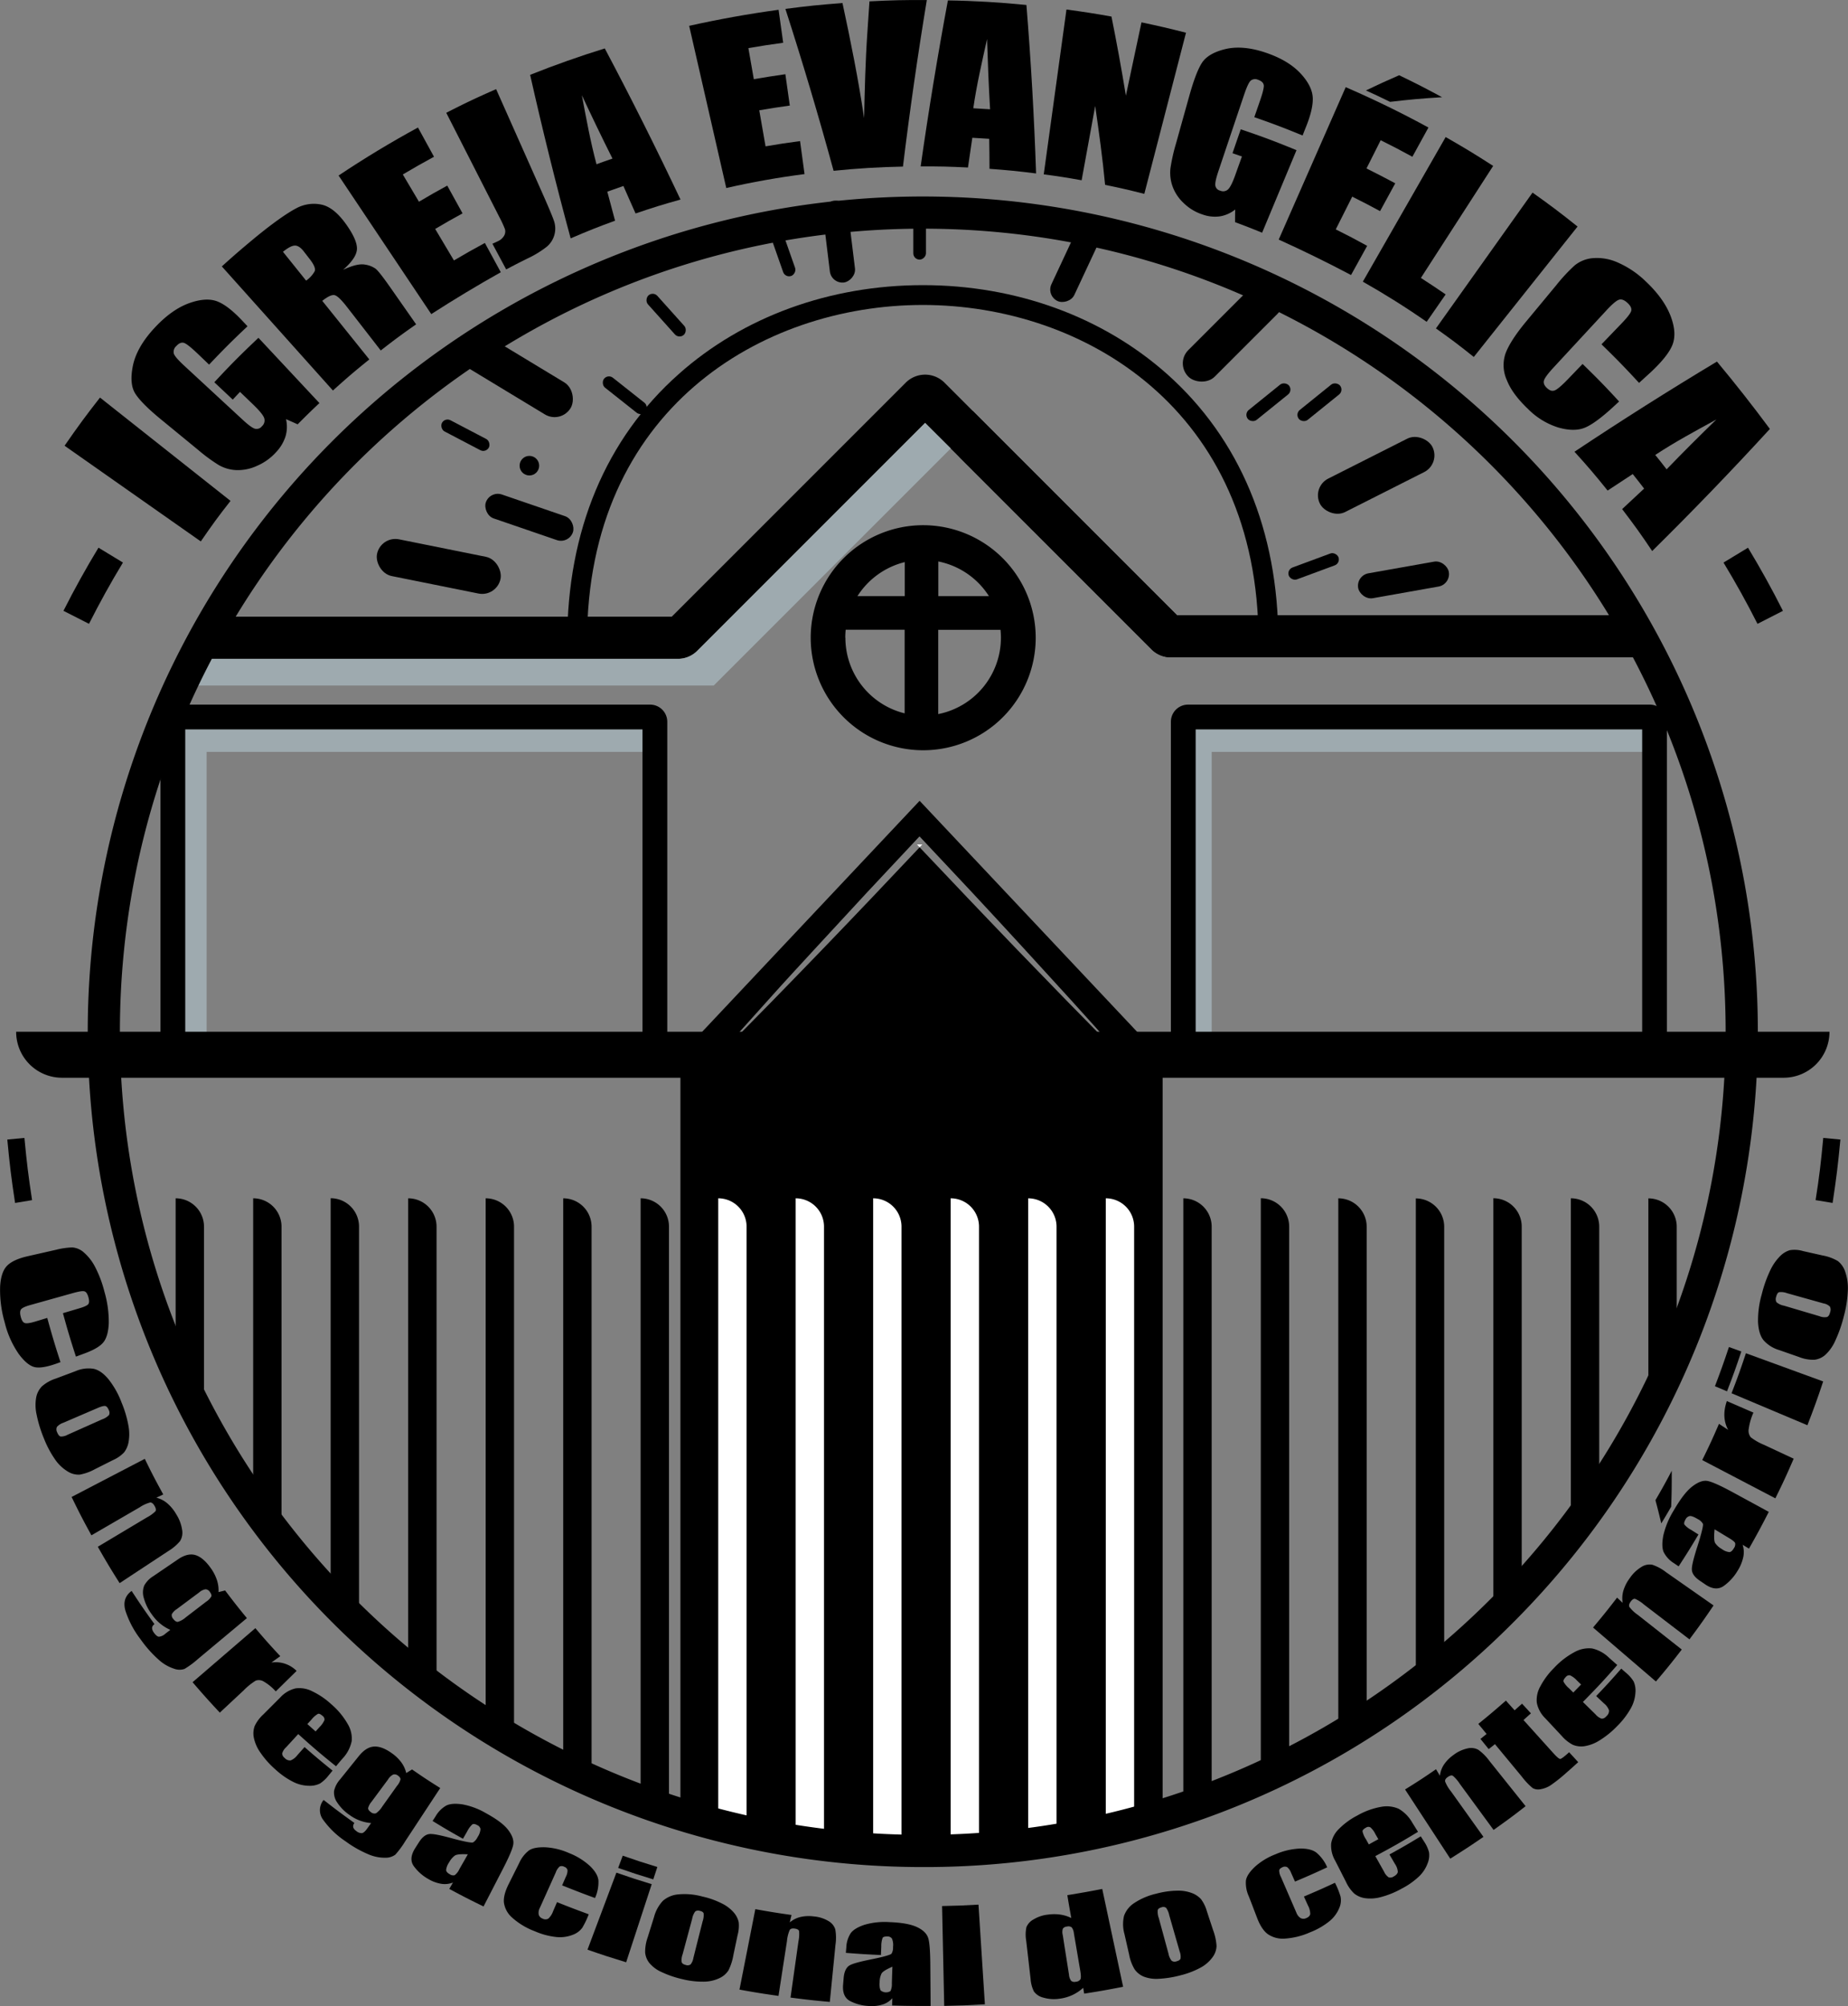 <svg xmlns="http://www.w3.org/2000/svg" viewBox="0 0 746.1 809.75"><rect x="0" y="0" width="746.1" height="809.75" fill="#808080" stroke="none"/><defs><style>.cls-1{fill:#9eaaaf;}.cls-2{fill:#041a28;}.cls-3{fill:#fff;}</style></defs><g id="Layer_3" data-name="Layer 3"><path class="cls-1" d="M401.92,395.71H211.15a1.91,1.91,0,0,0-1.92,1.91V528.37h13.63V409.78h181V397.62A1.91,1.91,0,0,0,401.92,395.71Z" transform="translate(-139.44 -106.31)"/><path class="cls-1" d="M807.7,395.71H616.92a1.9,1.9,0,0,0-1.91,1.91V528.37h13.63V409.78h181V397.62A1.91,1.91,0,0,0,807.7,395.71Z" transform="translate(-139.44 -106.31)"/><path d="M413.12,372.21H222.05v-17H410.66l94.46-94.45a11.07,11.07,0,0,1,15.64,0l93.86,93.86H800.93v17H612.16a11,11,0,0,1-7.81-3.23L512.94,277l-92,92A11,11,0,0,1,413.12,372.21Z" transform="translate(-139.44 -106.31)"/><path d="M805.53,537.77H619.08a6.93,6.93,0,0,1-6.91-6.92V397.62a6.92,6.92,0,0,1,6.91-6.91H805.53a6.92,6.92,0,0,1,6.91,6.91V530.85A6.93,6.93,0,0,1,805.53,537.77Zm-183.36-10H802.44V400.71H622.17Z" transform="translate(-139.44 -106.31)"/><path d="M401.92,537.77H211.15a6.93,6.93,0,0,1-6.92-6.92V397.62a6.92,6.92,0,0,1,6.92-6.91H401.92a6.93,6.93,0,0,1,6.92,6.91V530.85A6.94,6.94,0,0,1,401.92,537.77Zm-187.69-10H398.84V400.71H214.23Z" transform="translate(-139.44 -106.31)"/><path d="M6.52,416.44h732.1a0,0,0,0,1,0,0v0A18.51,18.51,0,0,1,720.1,435H25A18.51,18.51,0,0,1,6.52,416.44v0a0,0,0,0,1,0,0Z"/><path class="cls-1" d="M420.94,369a11,11,0,0,1-7.82,3.24H222.05V355.52L209.11,383H427.6l95.7-95.7L512.94,277Z" transform="translate(-139.44 -106.31)"/><polygon class="cls-2" points="82.61 248.9 82.61 249.21 83.43 248.9 82.61 248.9"/><path d="M614.62,354.62l-82.46-82.46,1.33,11.89-6.74,6.74,77.6,77.6a11,11,0,0,0,7.81,3.23H800.93v-17Z" transform="translate(-139.44 -106.31)"/><rect x="611.74" y="232.77" width="50.87" height="15.12" rx="7.56" transform="translate(1118.23 -146.59) rotate(135)"/><rect x="669.63" y="290.66" width="50.87" height="15.12" rx="7.56" transform="translate(1310.48 144.66) rotate(153.2)"/><rect x="322.63" y="250.29" width="50.87" height="15.12" rx="7.56" transform="translate(44.32 -249.26) rotate(31.18)"/><rect x="291.16" y="327.36" width="50.87" height="15.12" rx="7.56" transform="translate(-67.14 -162.18) rotate(11.38)"/><rect x="334.59" y="310" width="37.16" height="10.21" rx="5.11" transform="translate(-18.12 -203.84) rotate(18.93)"/><rect x="461.53" y="198.72" width="33.25" height="10.21" rx="5.11" transform="translate(483.01 -401.84) rotate(83.03)"/><rect x="555.73" y="205.91" width="37.16" height="10.21" rx="5.11" transform="translate(869.24 -326.2) rotate(115.06)"/><rect x="687.48" y="335.29" width="37.16" height="10.21" rx="5.11" transform="translate(1321.3 445.9) rotate(169.94)"/><rect x="397.68" y="230.95" width="21.38" height="5.11" rx="2.55" transform="translate(367.78 587.11) rotate(-131.89)"/><rect x="444.64" y="205.05" width="21.38" height="5.11" rx="2.55" transform="translate(270.89 599.69) rotate(-109.35)"/><rect x="381.01" y="263.28" width="21.38" height="5.11" rx="2.55" transform="translate(394.33 611.09) rotate(-141.63)"/><rect x="316.63" y="279.42" width="21.38" height="5.11" rx="2.55" transform="translate(347.05 577.31) rotate(-152.36)"/><rect x="640.85" y="266.12" width="21.38" height="5.11" rx="2.55" transform="translate(1187.84 -37.82) rotate(141.09)"/><rect x="661.46" y="266.12" width="21.38" height="5.11" rx="2.55" transform="translate(1224.48 -50.76) rotate(141.09)"/><rect x="659.11" y="332.37" width="21.38" height="5.11" rx="2.55" transform="translate(1274.78 310.11) rotate(159.68)"/><rect x="500.03" y="197.86" width="21.38" height="5.11" rx="2.55" transform="translate(571.7 -416.62) rotate(90)"/><circle cx="213.73" cy="187.96" r="3.95"/><path d="M655.54,364.94h-8c0-93.12-70.26-135.54-135.54-135.54S376.46,271.82,376.46,364.94h-8c0-44.28,15.54-81.5,45-107.64,26-23.15,61-35.9,98.59-35.9s72.55,12.75,98.59,35.9C640,283.44,655.54,320.66,655.54,364.94Z" transform="translate(-139.44 -106.31)"/><path d="M510.72,429.53,414.15,532.08V835.4l97.82,18,96.86-16.32V533.71ZM570.85,511q-10.3-10.56-20.54-21.17c-6.84-7.07-13.6-14.2-20.4-21.31L510.72,448.3l-19.19,20.26c-6.79,7.1-13.56,14.24-20.4,21.3S457.46,504,450.6,511s-13.77,14-20.76,21c6.5-7.39,13.13-14.65,19.69-22s13.24-14.55,19.9-21.78,13.36-14.43,20-21.64l20.16-21.53,1.09-1.16,1.09,1.16L532,466.62c6.68,7.21,13.4,14.39,20,21.64s13.29,14.49,19.9,21.77,13.19,14.59,19.68,22C584.61,525.08,577.77,518,570.85,511Z" transform="translate(-139.44 -106.31)"/><polygon class="cls-3" points="370.2 340.83 371.29 341.99 372.38 340.83 370.2 340.83"/><path d="M512.17,318.29a45.42,45.42,0,1,0,45.42,45.42A45.47,45.47,0,0,0,512.17,318.29Zm26.54,28.64H518.27v-14A31.51,31.51,0,0,1,538.71,346.93Zm-34-13.74v13.74H485.62A31.61,31.61,0,0,1,504.71,333.19Zm-24,30.52a31.13,31.13,0,0,1,.16-3.22h23.8v33.74A31.46,31.46,0,0,1,480.75,363.71Zm37.52,30.82v-34h25.15a31.12,31.12,0,0,1,.17,3.22A31.47,31.47,0,0,1,518.27,394.53Z" transform="translate(-139.44 -106.31)"/></g><g id="Layer_2" data-name="Layer 2"><path d="M784,622.4h64.84a0,0,0,0,1,0,0v11.45a0,0,0,0,1,0,0h-76.3a0,0,0,0,1,0,0v0A11.45,11.45,0,0,1,784,622.4Z" transform="translate(1299.35 -288.85) rotate(90)"/><path d="M727.13,647.94H843.06a0,0,0,0,1,0,0V659.4a0,0,0,0,1,0,0H715.67a0,0,0,0,1,0,0v0A11.45,11.45,0,0,1,727.13,647.94Z" transform="translate(1293.6 -232.01) rotate(90)"/><path d="M676.47,667.3H831.13a0,0,0,0,1,0,0v11.45a0,0,0,0,1,0,0H665a0,0,0,0,1,0,0v0A11.45,11.45,0,0,1,676.47,667.3Z" transform="translate(1281.67 -181.36) rotate(90)"/><path d="M631.41,681.07H813.6a0,0,0,0,1,0,0v11.45a0,0,0,0,1,0,0H620a0,0,0,0,1,0,0v0A11.45,11.45,0,0,1,631.41,681.07Z" transform="translate(1264.14 -136.29) rotate(90)"/><path d="M590.06,691.13h202.3a0,0,0,0,1,0,0v11.45a0,0,0,0,1,0,0H578.61a0,0,0,0,1,0,0v0A11.45,11.45,0,0,1,590.06,691.13Z" transform="translate(1242.9 -94.94) rotate(90)"/><path d="M549.66,700.24H770.18a0,0,0,0,1,0,0v11.45a0,0,0,0,1,0,0h-232a0,0,0,0,1,0,0v0A11.45,11.45,0,0,1,549.66,700.24Z" transform="translate(1220.72 -54.54) rotate(90)"/><path d="M512.16,706.44H745.09a0,0,0,0,1,0,0v11.45a0,0,0,0,1,0,0H500.71a0,0,0,0,1,0,0v0A11.45,11.45,0,0,1,512.16,706.44Z" transform="translate(1195.63 -17.04) rotate(90)"/><path class="cls-3" d="M475.67,711.64H719a0,0,0,0,1,0,0v11.45a0,0,0,0,1,0,0H464.21a0,0,0,0,1,0,0v0A11.45,11.45,0,0,1,475.67,711.64Z" transform="translate(1169.53 19.45) rotate(90)"/><path class="cls-3" d="M440.05,716H692a0,0,0,0,1,0,0v11.45a0,0,0,0,1,0,0H428.6a0,0,0,0,1,0,0v0A11.45,11.45,0,0,1,440.05,716Z" transform="translate(1142.56 55.07) rotate(90)"/><path class="cls-3" d="M408.76,716h252a0,0,0,0,1,0,0v11.45a0,0,0,0,1,0,0H397.3a0,0,0,0,1,0,0v0A11.45,11.45,0,0,1,408.76,716Z" transform="translate(1111.26 86.36) rotate(90)"/><path class="cls-3" d="M377.46,716h252a0,0,0,0,1,0,0v11.45a0,0,0,0,1,0,0H366a0,0,0,0,1,0,0v0A11.45,11.45,0,0,1,377.46,716Z" transform="translate(1079.97 117.66) rotate(90)"/><path class="cls-3" d="M346.17,716h252a0,0,0,0,1,0,0v11.45a0,0,0,0,1,0,0H334.71a0,0,0,0,1,0,0v0A11.45,11.45,0,0,1,346.17,716Z" transform="translate(1048.68 148.95) rotate(90)"/><path class="cls-3" d="M319.2,711.64H562.52a0,0,0,0,1,0,0v11.45a0,0,0,0,1,0,0H307.74a0,0,0,0,1,0,0v0A11.45,11.45,0,0,1,319.2,711.64Z" transform="translate(1013.06 175.92) rotate(90)"/><path d="M292.58,707h234a0,0,0,0,1,0,0v11.45a0,0,0,0,1,0,0H281.12a0,0,0,0,1,0,0v0A11.45,11.45,0,0,1,292.58,707Z" transform="translate(977.09 202.54) rotate(90)"/><path d="M267.63,700.61H488.91a0,0,0,0,1,0,0v11.45a0,0,0,0,1,0,0H256.18a0,0,0,0,1,0,0v0A11.45,11.45,0,0,1,267.63,700.61Z" transform="translate(939.45 227.49) rotate(90)"/><path d="M245.82,691.13h202.3a0,0,0,0,1,0,0v11.45a0,0,0,0,1,0,0H234.37a0,0,0,0,1,0,0v0A11.45,11.45,0,0,1,245.82,691.13Z" transform="translate(898.66 249.29) rotate(90)"/><path d="M223.58,682.07h184.2a0,0,0,0,1,0,0v11.45a0,0,0,0,1,0,0H212.13a0,0,0,0,1,0,0v0A11.45,11.45,0,0,1,223.58,682.07Z" transform="translate(858.32 271.54) rotate(90)"/><path d="M206.49,667.88h155.8a0,0,0,0,1,0,0v11.45a0,0,0,0,1,0,0H195a0,0,0,0,1,0,0v0A11.45,11.45,0,0,1,206.49,667.88Z" transform="translate(812.83 288.63) rotate(90)"/><path d="M193,650.1H313.22a0,0,0,0,1,0,0v11.45a0,0,0,0,1,0,0H181.51a0,0,0,0,1,0,0v0A11.45,11.45,0,0,1,193,650.1Z" transform="translate(763.76 302.15) rotate(90)"/><path d="M186.65,625.12h70.29a0,0,0,0,1,0,0v11.45a0,0,0,0,1,0,0H175.2a0,0,0,0,1,0,0v0A11.45,11.45,0,0,1,186.65,625.12Z" transform="translate(707.48 308.46) rotate(90)"/><path d="M179.2,327.37l9.88,6c-4.87,8-9.47,16.34-13.71,24.73l-10.31-5.25C169.43,344.21,174.17,335.65,179.2,327.37Z" transform="translate(-139.44 -106.31)"/><path d="M179.81,266.78l52.7,41.7c-5,6.35-7.37,9.63-12,16.36l-55-38.62C171.05,278.23,173.91,274.34,179.81,266.78Z" transform="translate(-139.44 -106.31)"/><path d="M239.37,238c-6.34,6-9.45,9.08-15.51,15.48l-4.41-4.22q-4.17-4-5.67-4.53c-1-.35-2.06.06-3.17,1.26a3.1,3.1,0,0,0-1,3c.26.93,1.66,2.57,4.18,4.9l23.69,21.9q3.33,3.08,4.84,3.55a2.71,2.71,0,0,0,2.88-1,3.08,3.08,0,0,0,.89-3.32c-.41-1.13-1.75-2.78-4-5l-5.75-5.53c-1.18,1.24-1.76,1.86-2.93,3.11l-7.44-7c6.93-7.46,10.5-11,17.81-17.94L268.4,269c-3.56,3.36-5.32,5.08-8.79,8.58-1.87-.84-2.81-1.26-4.7-2.09a13.65,13.65,0,0,1-.19,6.94,16.68,16.68,0,0,1-3.8,6.37,22.23,22.23,0,0,1-7.8,5.57,18.35,18.35,0,0,1-8.36,1.68,15.64,15.64,0,0,1-6.95-2,67.51,67.51,0,0,1-8.39-6.16L204,275.23q-7.43-6.14-9.91-10c-1.65-2.56-2-6.33-1-11.28s3.93-10.11,8.7-15.25,9.44-8.39,14.09-10.05,8.46-1.82,11.41-.64,6.29,3.82,10.06,7.84Z" transform="translate(-139.44 -106.31)"/><path d="M229,213.84c4.85-4.37,7.31-6.51,12.29-10.66,8.3-6.92,14.32-11,17.74-12.79a14.91,14.91,0,0,1,10.3-1.47c3.44.76,6.78,3.53,10.07,8.23q4.5,6.43,4.13,10c-.25,2.38-2.12,5-5.58,8.07,3.84-1.8,6.77-2.48,8.76-2.12a9.66,9.66,0,0,1,4.43,1.72q1.47,1.19,6.13,7.86l10.17,14.54c-5.8,4.06-8.65,6.17-14.28,10.55-5.48-7.07-8.22-10.6-13.71-17.66q-3.32-4.28-4.9-4.66c-1.06-.26-2.72.49-5,2.29q9.5,11.83,19,23.65c-6,4.83-8.93,7.34-14.7,12.54Zm24.67-5.92c3.74,4.66,5.62,7,9.36,11.66a11.43,11.43,0,0,0,3.46-3.79q.64-1.53-2.08-5l-2.27-2.93q-1.95-2.52-3.71-2.42C257.3,205.47,255.71,206.3,253.71,207.92Z" transform="translate(-139.44 -106.31)"/><path d="M276.14,177.16q15.57-10.41,32.05-19.38l6.47,11.8c-5.08,2.77-7.6,4.2-12.59,7.15l6.52,11c4.53-2.68,6.82-4,11.42-6.5,2.47,4.48,3.7,6.72,6.18,11.2-4.46,2.44-6.67,3.7-11.05,6.29l7.57,12.71c5-2.93,7.45-4.34,12.49-7.06l6.43,11.82c-9.59,5.39-18.82,10.94-28.07,16.9Z" transform="translate(-139.44 -106.31)"/><path d="M339.74,142.29,358,183.35q4.1,9.22,5.06,12a9.57,9.57,0,0,1-2.89,10.56,40.29,40.29,0,0,1-8,4.85c-3.37,1.67-5,2.53-8.37,4.29l-5.55-10.36c1.08-.48,1.84-.83,2.31-1.07a5.39,5.39,0,0,0,2.49-2.32,3.36,3.36,0,0,0,.21-2.62,43.58,43.58,0,0,0-2.17-4.68l-21.48-42.16C327.57,147.77,331.6,145.87,339.74,142.29Z" transform="translate(-139.44 -106.31)"/><path d="M383.61,125.86q16,30.17,30.57,61c-7.31,2.05-10.94,3.17-18.14,5.61-2-4.44-2.94-6.65-4.91-11.09-2.61.89-3.91,1.35-6.5,2.29,1.24,4.69,1.86,7,3.13,11.72-7.24,2.65-10.82,4.08-17.93,7.13q-8.9-32.85-16.36-66C363.33,132.58,373.46,129,383.61,125.86Zm3.11,44.46c-4.26-8.46-8.35-17-12.37-25.59,1.76,9.32,3.45,18.69,5.92,27.87C382.84,171.66,384.13,171.21,386.72,170.32Z" transform="translate(-139.44 -106.31)"/><path d="M417.68,116.74q17.9-4,36.1-6.48c.74,5.33,1.12,8,1.86,13.31-5.64.77-8.45,1.2-14.05,2.16.87,5,1.31,7.52,2.19,12.54,5.08-.87,7.63-1.26,12.74-2,.71,5.06,1.07,7.59,1.79,12.65-4.95.69-7.41,1.07-12.33,1.91,1,5.82,1.52,8.73,2.54,14.55,5.56-.95,8.35-1.38,13.93-2.12.73,5.33,1.09,8,1.81,13.32-10.56,1.35-21.22,3.24-31.6,5.62Q425.18,149.49,417.68,116.74Z" transform="translate(-139.44 -106.31)"/><path d="M513.63,106.32q-5.53,33.52-9.64,67.23c-9.32.17-18.75.74-28,1.7Q467,142.31,456.53,109.9c9.2-1.19,13.81-1.66,23.05-2.36C482.91,123,486,138.38,488.31,154c.25-11.54.52-23.08,1.32-34.6.32-5,.49-7.52.84-12.54C499.73,106.39,504.36,106.29,513.63,106.32Z" transform="translate(-139.44 -106.31)"/><path d="M553.84,108.32q2.76,34,3.9,68c-7.5-.94-11.26-1.32-18.8-1.87,0-4.85-.06-7.27-.12-12.11-2.73-.19-4.09-.28-6.82-.42-.72,4.79-1.07,7.19-1.76,12-7.64-.38-11.46-.47-19.1-.44q4.79-33.66,11-67C532.69,106.63,543.34,107.27,553.84,108.32Zm-14.67,42.1c-.56-9.43-.93-18.89-1.22-28.34-2.06,9.26-4.21,18.53-5.56,27.93C535.1,150.15,536.46,150.23,539.17,150.42Z" transform="translate(-139.44 -106.31)"/><path d="M618.27,119.51l-16.83,65.05c-6.3-1.6-9.47-2.32-15.83-3.63-1-10.67-2.48-21.26-4-31.86q-2.75,15-5.48,30c-6.1-1.09-9.16-1.57-15.29-2.39q4.59-33.27,9.17-66.53c7.29,1,10.93,1.55,18.17,2.84,2.14,10.64,4.07,21.23,5.82,31.93l6.3-29.59C607.53,116.87,611.12,117.7,618.27,119.51Z" transform="translate(-139.44 -106.31)"/><path d="M665.34,161c-7.73-3.17-11.64-4.65-19.5-7.4.81-2.3,1.22-3.45,2-5.75q1.93-5.43,1.84-7c-.06-1-.82-1.82-2.28-2.32a2.85,2.85,0,0,0-3,.32c-.72.63-1.62,2.58-2.72,5.83q-5.15,15.28-10.28,30.57-1.46,4.29-1.3,5.85a2.51,2.51,0,0,0,2,2.17,2.88,2.88,0,0,0,3.23-.6c.84-.86,1.78-2.75,2.83-5.7s1.61-4.5,2.69-7.5l-3.81-1.32,3.33-9.65c9.09,3.08,13.59,4.77,22.51,8.42L649,200.24c-4.34-1.77-6.53-2.63-10.92-4.26,0-2,0-3.06.06-5.11a13.26,13.26,0,0,1-6.15,2.76,14.74,14.74,0,0,1-7-.73,19.57,19.57,0,0,1-7.71-4.67,17.17,17.17,0,0,1-4.49-6.83,16.37,16.37,0,0,1-.81-7.1,73.33,73.33,0,0,1,2.28-10.16c2.14-7.69,3.22-11.53,5.37-19.23,1.73-6.18,3.38-10.56,5-13.13s4.72-4.47,9.37-5.62,10.18-.72,16.44,1.4,10.87,4.94,14.1,8.42,4.83,6.83,4.91,10-.95,7.27-3.07,12.36Z" transform="translate(-139.44 -106.31)"/><path d="M682.75,141.49q17.06,7.39,33.4,16.29l-6.48,11.8c-5.08-2.76-7.64-4.1-12.8-6.67l-5.73,11.39c4.68,2.34,7,3.54,11.61,6l-6.13,11.23c-4.46-2.41-6.71-3.58-11.24-5.84l-6.65,13.21c5.12,2.55,7.66,3.88,12.68,6.64-2.6,4.71-3.9,7.07-6.51,11.78-9.65-5.1-19.25-9.8-29.2-14.31Q669.23,172.27,682.75,141.49Zm38.91,4.06c-8.49.52-12.69.9-21,1.87-3.88-1.9-5.83-2.82-9.75-4.61,5.29-2.53,8-3.76,13.41-6.13C711.33,140.06,714.8,141.84,721.66,145.55Z" transform="translate(-139.44 -106.31)"/><path d="M742.28,173.28q-14.58,22.6-29.18,45.21c4,2.59,6,3.92,10,6.65-3.07,4.43-4.6,6.65-7.67,11.07-8.28-5.78-17-11.25-25.77-16.21l33.44-58.37C730.86,166.07,734.71,168.4,742.28,173.28Z" transform="translate(-139.44 -106.31)"/><path d="M776.35,197.75q-20.94,26.33-41.89,52.64c-6-4.8-9.06-7.1-15.28-11.52l39-54.82C765.58,189.31,769.22,192.05,776.35,197.75Z" transform="translate(-139.44 -106.31)"/><path d="M801.18,260.86c-5.93-6.44-9-9.56-15.16-15.58l8.1-8.42q3.54-3.68,3.9-5.09c.23-1-.24-2-1.44-3.13-1.35-1.29-2.56-1.72-3.62-1.31s-2.75,1.86-5.06,4.37q-10.6,11.46-21.22,22.93-3.33,3.6-3.85,5.15c-.36,1,0,2.08,1.16,3.15s2.12,1.35,3.15.95,2.82-1.92,5.38-4.58l5.86-6.09c6,5.86,9,8.89,14.74,15.15l-1.92,1.78c-5.1,4.74-9.1,7.67-12,8.83s-6.45,1.08-10.66-.12a29.63,29.63,0,0,1-12.2-7.48c-4.12-3.93-7-7.73-8.51-11.56a14.66,14.66,0,0,1-.61-10.69c1.18-3.3,3.85-7.51,8-12.58l12.55-15.13a67.5,67.5,0,0,1,7.45-8,13.36,13.36,0,0,1,7.41-2.91,20.5,20.5,0,0,1,10.21,1.88A38.09,38.09,0,0,1,804,220c5,4.72,8.28,9.47,10,14.07s1.87,8.44.64,11.49-4.15,6.7-8.75,11Z" transform="translate(-139.44 -106.31)"/><path d="M854,279.44q-23.16,25.26-47.52,49.28c-4.69-7-7.12-10.35-12.13-16.93,3.56-3.3,5.33-5,8.88-8.27-1.82-2.37-2.74-3.55-4.6-5.87-4.06,2.65-6.09,4-10.14,6.66-5.2-6.47-7.88-9.6-13.38-15.67q28.35-18.88,57.52-36.39C840.06,261.17,847.11,270.14,854,279.44Zm-41.71,16.32c6.58-6.83,13.31-13.52,20.1-20.13-8.33,4.56-16.73,9.07-24.67,14.31C809.6,292.24,810.51,293.41,812.32,295.76Z" transform="translate(-139.44 -106.31)"/><path d="M859.27,352.86,849,358.11c-4.24-8.39-8.84-16.69-13.72-24.73l9.89-6C850.17,335.65,854.91,344.21,859.27,352.86Z" transform="translate(-139.44 -106.31)"/><path d="M152.39,590.71l-6.86,1.14c-1.52-10-2.16-15.15-3.14-25.59l6.91-.66C150.27,575.85,150.89,580.87,152.39,590.71Z" transform="translate(-139.44 -106.31)"/><path d="M170.1,653.87c-2.24-6.89-3.29-10.39-5.25-17.53l6.73-2c2-.59,3.13-1.15,3.51-1.66s.41-1.4.07-2.67c-.38-1.43-.91-2.26-1.6-2.48s-2,0-4,.51L151.5,633.1c-1.89.54-3.07,1.09-3.54,1.67s-.52,1.61-.13,3.07.9,2.22,1.6,2.47,2.1.06,4.22-.58l4.87-1.47c2,7.26,3.06,10.83,5.34,17.84l-1.48.54c-3.95,1.41-6.91,1.91-8.89,1.48s-4.16-2.18-6.49-5.33A38.13,38.13,0,0,1,141.32,640a46.75,46.75,0,0,1-1.83-14.42c.23-4,1.21-6.81,2.88-8.46s4.43-2.9,8.29-3.78l11.5-2.61a30.29,30.29,0,0,1,6.49-.93,7.93,7.93,0,0,1,4.74,2.11A19.67,19.67,0,0,1,178,618a45.53,45.53,0,0,1,3.59,9.63,43.51,43.51,0,0,1,1.76,12.83c-.17,3.58-.91,6.16-2.28,7.76s-3.82,3-7.37,4.32Z" transform="translate(-139.44 -106.31)"/><path d="M185.15,695.59l-7.29,3.66a20,20,0,0,1-6.21,2.25,8.16,8.16,0,0,1-4.9-1.29,16.51,16.51,0,0,1-5.12-4.9,40.54,40.54,0,0,1-4.42-8.33,51.34,51.34,0,0,1-3-9.76,17.55,17.55,0,0,1-.15-6.92,8.84,8.84,0,0,1,2.28-4.4,15.81,15.81,0,0,1,5.61-3.16l8-3a13.05,13.05,0,0,1,7.32-.94c2,.44,4,1.83,5.91,4.13a34.62,34.62,0,0,1,5.37,9.56,43.53,43.53,0,0,1,2.72,9.15,18.4,18.4,0,0,1,.08,6.69,9.72,9.72,0,0,1-1.78,4.16A13.49,13.49,0,0,1,185.15,695.59Zm-4.47-16.4a7,7,0,0,0,2.77-1.73,2.32,2.32,0,0,0-.12-2.07c-.38-.92-.82-1.44-1.35-1.57s-1.58.13-3.14.8l-13.79,5.93a6,6,0,0,0-2.63,1.7,2.49,2.49,0,0,0,.11,2.2c.4,1,.86,1.53,1.38,1.67a5.14,5.14,0,0,0,2.76-.68Z" transform="translate(-139.44 -106.31)"/><path d="M205.35,709.5l-2.79,1.31A10.87,10.87,0,0,1,207,713.1a16.91,16.91,0,0,1,3.63,4.46,16.08,16.08,0,0,1,2.35,6.3,6.42,6.42,0,0,1-.86,4.49,19.18,19.18,0,0,1-4.83,4.07L187.74,745.3c-3.64-5.75-5.4-8.69-8.81-14.68l19.84-11.86a14,14,0,0,0,3.43-2.47c.31-.46.2-1.16-.33-2.11s-1.14-1.47-1.79-1.44a14.09,14.09,0,0,0-4.22,1.94L176.35,726c-3.33-6.07-4.93-9.17-8-15.48l29.55-15.39C200.75,701,202.25,703.86,205.35,709.5Z" transform="translate(-139.44 -106.31)"/><path d="M239.12,759.42l-19.77,16.51a35.3,35.3,0,0,1-5.42,4,6.27,6.27,0,0,1-4.24-.1,16.88,16.88,0,0,1-6.19-3.63,47.18,47.18,0,0,1-7.27-8.18,38.11,38.11,0,0,1-6.17-11.67c-.95-3.36-.08-6,2.52-7.91,3.58,5.48,5.43,8.16,9.22,13.4-1.19.89-1.27,2-.22,3.47q1.13,1.54,2,1.62a4.44,4.44,0,0,0,2.63-1.23l2-1.54a17.4,17.4,0,0,1-4.09-2.52A18.26,18.26,0,0,1,200.8,758a19.89,19.89,0,0,1-3.31-6.74,7.54,7.54,0,0,1,.19-5,10.25,10.25,0,0,1,3.65-3.77l10-6.81c2.62-1.79,5-2.33,7.1-1.67s4.15,2.45,6.18,5.33a17.94,17.94,0,0,1,2.42,4.75,13.52,13.52,0,0,1,.64,4.83l2.66-.66C233.79,752.84,235.54,755.07,239.12,759.42Zm-16.45-6.62a6.48,6.48,0,0,0,2.08-2.1c.17-.47,0-1.07-.56-1.82a2.25,2.25,0,0,0-1.7-1.1,4.83,4.83,0,0,0-2.6,1.24l-9,6.7a6.34,6.34,0,0,0-2.08,2.1,2.14,2.14,0,0,0,.56,1.9q1,1.31,1.89,1.2a8.45,8.45,0,0,0,3.2-1.83Z" transform="translate(-139.44 -106.31)"/><path d="M252.6,774.78,249,777.35a11.9,11.9,0,0,1,10.19,3.38L250.78,789a20.07,20.07,0,0,0-4.88-4,3.8,3.8,0,0,0-3.22-.34,25.21,25.21,0,0,0-4.85,3.91l-9.64,9c-4.48-4.79-6.67-7.25-11-12.28l25.35-21.82C246.5,768.16,248.51,770.4,252.6,774.78Z" transform="translate(-139.44 -106.31)"/><path d="M275.11,819.22c-6.24-5-9.3-7.63-15.26-13l-4.9,5.33a5.36,5.36,0,0,0-1.59,2.5,2.39,2.39,0,0,0,1,1.81,2.85,2.85,0,0,0,2.41,1,6.37,6.37,0,0,0,2.7-2.1l2.93-3.29c4.45,3.9,6.72,5.8,11.31,9.5l-1.57,1.9a14.41,14.41,0,0,1-3.5,3.3,9.1,9.1,0,0,1-4.49.92,14.59,14.59,0,0,1-6.26-1.53,31.49,31.49,0,0,1-7.26-5.06,35.63,35.63,0,0,1-6.07-6.82,15.82,15.82,0,0,1-2.65-6.07,8.71,8.71,0,0,1,.36-4.65,15,15,0,0,1,3.43-4.61l6.89-6.9a12.11,12.11,0,0,1,6.14-3.66,11.36,11.36,0,0,1,6.82,1.19,30.76,30.76,0,0,1,7.57,5.14,30.24,30.24,0,0,1,6.68,8,11.43,11.43,0,0,1,1.63,6.93,14.45,14.45,0,0,1-3.52,6.86C276.8,817.16,276.24,817.85,275.11,819.22Zm-8.25-14.06,1.64-1.82a8.69,8.69,0,0,0,1.93-2.77,1.74,1.74,0,0,0-.75-1.68c-.78-.69-1.4-1-1.88-.82a9.43,9.43,0,0,0-2.62,2.31l-1.65,1.8Z" transform="translate(-139.44 -106.31)"/><path d="M317.18,828l-14.13,21.47a36.44,36.44,0,0,1-4,5.42,6.55,6.55,0,0,1-4.05,1.24,16.56,16.56,0,0,1-6.87-1.4,45,45,0,0,1-9.16-5.21,34.9,34.9,0,0,1-9.07-8.71,6.43,6.43,0,0,1,.2-8c4.9,3.83,7.39,5.69,12.43,9.29-.88,1.19-.63,2.28.75,3.25a3.22,3.22,0,0,0,2.39.84c.59-.14,1.3-.8,2.14-2l1.47-2.05a16.94,16.94,0,0,1-8.77-3.3,18.19,18.19,0,0,1-5-5.1,6.92,6.92,0,0,1-1.19-4.59,10.4,10.4,0,0,1,2.41-4.62l7.61-9.46c2-2.47,4.07-3.73,6.25-3.81s4.6.89,7.31,2.88a16,16,0,0,1,3.62,3.58,12.14,12.14,0,0,1,1.94,4.23l2.34-1.45C310.29,823.61,312.57,825.11,317.18,828Zm-17.43-.91a6.56,6.56,0,0,0,1.39-2.59c0-.48-.31-1-1-1.49a2.18,2.18,0,0,0-1.91-.47,5.12,5.12,0,0,0-2.12,2l-6.67,9a6.44,6.44,0,0,0-1.38,2.58c0,.52.32,1,1.06,1.57a2.19,2.19,0,0,0,2.13.5,9.08,9.08,0,0,0,2.51-2.7Z" transform="translate(-139.44 -106.31)"/><path d="M326.36,848.47c-5-2.77-7.41-4.2-12.27-7.17l1.21-1.88a11.53,11.53,0,0,1,4.33-4.35c1.49-.74,3.63-.88,6.43-.49a29.23,29.23,0,0,1,9.57,3.57c4.33,2.37,7.34,4.59,9,6.8s2.35,4.18,2,6-1.78,5.13-4.31,10c-3.06,5.94-4.59,8.91-7.66,14.85-5.58-2.71-8.35-4.13-13.82-7.08l1.47-2.58a8.93,8.93,0,0,1-4.64.53,14.92,14.92,0,0,1-5.27-1.93,18.3,18.3,0,0,1-5.86-5.16c-1.47-2-1.28-4.49.54-7.33l1.47-2.31q2-3.15,4.28-3.37c1.51-.14,4.6.5,9.27,1.78,5,1.36,7.79,1.83,8.32,1.61a5.08,5.08,0,0,0,1.83-2.15,6.59,6.59,0,0,0,1.18-3.23,2.11,2.11,0,0,0-1.27-1.59c-.88-.49-1.53-.6-2-.33a9.29,9.29,0,0,0-2.07,2.8Zm1.95,6.28c-2.75-.13-4.5,0-5.25.53a8.14,8.14,0,0,0-2.28,2.7,6.72,6.72,0,0,0-1.23,3.14c.06.6.54,1.16,1.45,1.66a2.42,2.42,0,0,0,2,.41,6.52,6.52,0,0,0,1.93-2.49C326.27,858.32,327,857.13,328.31,854.75Z" transform="translate(-139.44 -106.31)"/><path d="M379.67,872.39c-5.35-1.94-8-3-13.28-5.1.61-1.41.91-2.11,1.53-3.52a5.32,5.32,0,0,0,.64-2.67,1.92,1.92,0,0,0-1.34-1.32,2,2,0,0,0-1.85-.09,5.7,5.7,0,0,0-1.55,2.39l-6.43,14.3a4.17,4.17,0,0,0-.45,2.71,2.38,2.38,0,0,0,1.54,1.6,2.35,2.35,0,0,0,2.37,0,7.59,7.59,0,0,0,1.91-3l1.57-3.63c5.09,2.05,7.65,3,12.8,4.9a34.56,34.56,0,0,1-2.58,5.41,8.22,8.22,0,0,1-3.95,2.9,14.08,14.08,0,0,1-6.6.86,29.32,29.32,0,0,1-8.66-2.33,29,29,0,0,1-9.21-5.56,9.92,9.92,0,0,1-3.24-6c-.2-2,.44-4.51,1.89-7.41l4.23-8.46a13.36,13.36,0,0,1,4-5.19c1.39-.94,3.55-1.34,6.48-1.27a27.24,27.24,0,0,1,9.66,2.33,26.89,26.89,0,0,1,8.39,5.16c2.1,2,3.28,3.93,3.5,5.83A15.54,15.54,0,0,1,379.67,872.39Z" transform="translate(-139.44 -106.31)"/><path d="M404.83,859.87c-.65,2-1,3-1.64,5-5.71-1.73-8.55-2.65-14.18-4.62l1.85-4.94C396.41,857.25,399.21,858.16,404.83,859.87Zm-2.27,6.94-10.32,31.52c-6.28-1.91-9.41-2.92-15.61-5.09l11.67-31.08C394,864.13,396.82,865.07,402.56,866.81Z" transform="translate(-139.44 -106.31)"/><path d="M437.23,887.37c-.67,3.17-1,4.76-1.67,7.93a22.71,22.71,0,0,1-2,6.28,8.66,8.66,0,0,1-3.77,3.21,15,15,0,0,1-6.43,1.37,33.73,33.73,0,0,1-8.38-1,41.36,41.36,0,0,1-8.5-2.91,13.55,13.55,0,0,1-4.86-3.62,8,8,0,0,1-1.71-4.22,17.56,17.56,0,0,1,1.07-6.28c1-3.25,1.52-4.87,2.53-8.11a15.14,15.14,0,0,1,3.56-6.49,10.81,10.81,0,0,1,6.25-2.6,27.13,27.13,0,0,1,9.72.87,33.2,33.2,0,0,1,8,2.87,15.09,15.09,0,0,1,4.75,3.69,8.92,8.92,0,0,1,1.89,3.79A14.23,14.23,0,0,1,437.23,887.37Zm-14.11-5.58a7.64,7.64,0,0,0,.4-3.2c-.15-.49-.65-.83-1.51-1a2,2,0,0,0-1.88.23,7,7,0,0,0-1.25,3L415,895.22a6.29,6.29,0,0,0-.34,3.06c.18.54.71.91,1.59,1.12a2.12,2.12,0,0,0,2-.2,5.61,5.61,0,0,0,1.13-2.6C420.86,890.68,421.61,887.72,423.12,881.79Z" transform="translate(-139.44 -106.31)"/><path d="M459,879.24c-.29,1.19-.43,1.78-.71,3a10.4,10.4,0,0,1,4.26-2.17,14.75,14.75,0,0,1,5.37-.25,13.83,13.83,0,0,1,6,1.87,5.9,5.9,0,0,1,2.75,3.36,19.23,19.23,0,0,1,.08,6.22c-.91,9.22-1.37,13.83-2.29,23.06-6.35-.58-9.53-.93-15.86-1.75l3.2-22.68a14.52,14.52,0,0,0,.26-4.16c-.15-.52-.72-.85-1.71-1s-1.74,0-2.09.58a14.7,14.7,0,0,0-1.1,4.49c-1.37,8.83-2.05,13.25-3.41,22.09-6.32-.89-9.48-1.4-15.76-2.54q3.21-16.23,6.4-32.47C450.19,877.94,453.12,878.41,459,879.24Z" transform="translate(-139.44 -106.31)"/><path d="M495.1,895.4c-5.67-.25-8.51-.43-14.16-.87.07-.89.11-1.33.19-2.21a11.25,11.25,0,0,1,1.81-5.79c1-1.32,2.8-2.41,5.45-3.31a28.93,28.93,0,0,1,10.12-1.1c4.93.18,8.62.83,11.13,2s4,2.69,4.55,4.44.81,5.35.85,10.81l.12,16.59c-6.22,0-9.32,0-15.53-.19,0-1.18.05-1.76.09-2.94a8.7,8.7,0,0,1-3.85,2.52,14.77,14.77,0,0,1-5.56.63,18.5,18.5,0,0,1-7.57-1.95c-2.24-1.15-3.2-3.4-2.91-6.72.09-1.09.14-1.63.23-2.71.21-2.46,1-4.09,2.21-4.9s4.29-1.61,9-2.57c5.06-1,7.74-1.83,8.11-2.27a4.82,4.82,0,0,0,.61-2.72,6.53,6.53,0,0,0-.45-3.39,2.19,2.19,0,0,0-1.86-.85c-1,0-1.63.16-1.9.58a9.5,9.5,0,0,0-.53,3.41C495.2,893.32,495.16,894,495.1,895.4Zm4.63,4.71c-2.49,1.1-4,2-4.4,2.8a8,8,0,0,0-.75,3.41,6.63,6.63,0,0,0,.37,3.33,3.36,3.36,0,0,0,4,.31,6.18,6.18,0,0,0,.56-3.06C499.59,904.18,499.64,902.82,499.73,900.11Z" transform="translate(-139.44 -106.31)"/><path d="M534.49,875.06l2.58,40.23c-6.56.39-9.85.52-16.42.65q-.43-20.16-.86-40.31C525.67,875.52,528.62,875.4,534.49,875.06Z" transform="translate(-139.44 -106.31)"/><path d="M584.45,868.73l8.43,39.49c-6.26,1.23-9.41,1.79-15.71,2.77-.17-.94-.25-1.42-.41-2.36a16.88,16.88,0,0,1-4.38,2.93,17.53,17.53,0,0,1-5.14,1.47,15.18,15.18,0,0,1-6.55-.43,6.63,6.63,0,0,1-3.8-2.45,13.34,13.34,0,0,1-1.37-5.17c-.71-6.14-1.06-9.22-1.77-15.36a14.5,14.5,0,0,1,.09-5.45,6.24,6.24,0,0,1,2.89-3.14,14.09,14.09,0,0,1,5.82-1.94,18,18,0,0,1,5,0,14.33,14.33,0,0,1,4.39,1.38c-.63-3.69-1-5.54-1.58-9.24C576,870.32,578.84,869.83,584.45,868.73ZM573,886.59a4.64,4.64,0,0,0-.87-2.34,2.19,2.19,0,0,0-1.89-.34,2.22,2.22,0,0,0-1.67.82,4.35,4.35,0,0,0-.07,2.54c1,6.4,1.51,9.6,2.52,16a5,5,0,0,0,.88,2.56,2.13,2.13,0,0,0,1.87.36,2.32,2.32,0,0,0,1.88-1c.26-.52.23-1.69-.08-3.51Z" transform="translate(-139.44 -106.31)"/><path d="M626.67,877.65c1,3.09,1.53,4.63,2.54,7.71a22.12,22.12,0,0,1,1.39,6.44,8.12,8.12,0,0,1-1.67,4.57,14.35,14.35,0,0,1-4.93,4.2,33.87,33.87,0,0,1-7.86,3,42.52,42.52,0,0,1-8.9,1.43,14.31,14.31,0,0,1-6.08-.9,8.46,8.46,0,0,1-3.62-2.9,17.76,17.76,0,0,1-2.24-6c-.75-3.31-1.13-5-1.88-8.27a14.56,14.56,0,0,1-.17-7.33,10.21,10.21,0,0,1,4.14-5.19,27,27,0,0,1,8.94-3.78,34.25,34.25,0,0,1,8.42-1.2,15.57,15.57,0,0,1,6,1,9.45,9.45,0,0,1,3.57,2.42A14.76,14.76,0,0,1,626.67,877.65Zm-15.16,1.71a7.78,7.78,0,0,0-1.27-3,1.91,1.91,0,0,0-1.85-.21q-1.27.33-1.53,1.08a7.05,7.05,0,0,0,.41,3.2l3.93,14.43a6.46,6.46,0,0,0,1.25,2.84,2.09,2.09,0,0,0,2,.24c.91-.24,1.44-.6,1.61-1.09a5.62,5.62,0,0,0-.33-2.81Z" transform="translate(-139.44 -106.31)"/><path d="M675.28,860c-5.16,2.4-7.76,3.55-13,5.76l-1.57-3.5a5.43,5.43,0,0,0-1.55-2.3,2.05,2.05,0,0,0-1.92,0c-.79.33-1.23.74-1.34,1.23a5.66,5.66,0,0,0,.71,2.74l6.23,14.39a4.36,4.36,0,0,0,1.71,2.18,2.51,2.51,0,0,0,2.27,0c1-.4,1.52-1,1.61-1.67a7.36,7.36,0,0,0-.92-3.42l-1.63-3.61c5-2.13,7.56-3.24,12.53-5.56a32.92,32.92,0,0,1,2.25,5.55,7.73,7.73,0,0,1-.57,4.76,13.34,13.34,0,0,1-3.92,5.21,29,29,0,0,1-7.74,4.45,29.64,29.64,0,0,1-10.51,2.58,10.66,10.66,0,0,1-6.72-1.89q-2.48-1.9-4.21-6.44c-1.36-3.52-2-5.28-3.39-8.8a12.88,12.88,0,0,1-1.13-6.38c.26-1.62,1.45-3.41,3.53-5.41a26.63,26.63,0,0,1,8.4-5.13,27.7,27.7,0,0,1,9.67-2.3c2.94-.08,5.2.43,6.78,1.58A15.93,15.93,0,0,1,675.28,860Z" transform="translate(-139.44 -106.31)"/><path d="M711.94,845.68c-6.79,4.11-10.24,6.07-17.24,9.8l3.53,6.28a5.43,5.43,0,0,0,1.88,2.3,2.39,2.39,0,0,0,2-.35c1.05-.57,1.6-1.21,1.67-1.9a6.38,6.38,0,0,0-1.16-3.19l-2.21-3.8c5.12-2.82,7.65-4.29,12.65-7.32l1.32,2.08a14.5,14.5,0,0,1,2,4.33,8.6,8.6,0,0,1-.55,4.45,13.91,13.91,0,0,1-3.44,5.28,30.66,30.66,0,0,1-7.11,5A35.27,35.27,0,0,1,697,872a15.92,15.92,0,0,1-6.55.44,9.11,9.11,0,0,1-4.29-1.87,15.28,15.28,0,0,1-3.3-4.69c-1.76-3.46-2.64-5.19-4.41-8.65a12,12,0,0,1-1.57-6.89,10.71,10.71,0,0,1,3.22-5.91,29,29,0,0,1,7.23-5.28,29.89,29.89,0,0,1,9.68-3.55,12,12,0,0,1,7.14.79,14.78,14.78,0,0,1,5.43,5.51Zm-16,3-1.22-2.11a8.54,8.54,0,0,0-2-2.7,1.72,1.72,0,0,0-1.82.14c-.91.49-1.36,1-1.37,1.46a9.37,9.37,0,0,0,1.37,3.18c.48.85.72,1.27,1.19,2.12C693.6,849.92,694.37,849.5,695.92,848.66Z" transform="translate(-139.44 -106.31)"/><path d="M719.21,820.41c.64,1.05.95,1.58,1.58,2.64a10.22,10.22,0,0,1,1.6-4.48,15.05,15.05,0,0,1,3.78-3.84,14.2,14.2,0,0,1,5.72-2.71,6.14,6.14,0,0,1,4.39.54,19.78,19.78,0,0,1,4.46,4.46l14.63,18.3c-5.09,4-7.68,5.87-12.92,9.59l-13.68-18.66a14.59,14.59,0,0,0-2.76-3.19q-.72-.42-2,.45c-.87.6-1.24,1.21-1.13,1.84a15,15,0,0,0,2.36,4l13.12,18.37c-5.29,3.64-8,5.39-13.4,8.79l-18.25-27.93C711.81,825.43,714.3,823.79,719.21,820.41Z" transform="translate(-139.44 -106.31)"/><path d="M747.42,792.71c1.4,1.57,2.11,2.35,3.52,3.92,1.2-1.06,1.79-1.6,3-2.68l3.59,3.9c-1.21,1.09-1.82,1.64-3,2.71l12,13.31c1.47,1.64,2.42,2.43,2.86,2.38s1.63-.93,3.56-2.69c1.47,1.58,2.2,2.38,3.66,4-1.94,1.77-2.91,2.64-4.88,4.36a61.8,61.8,0,0,1-6.18,4.92,10.51,10.51,0,0,1-4.05,1.62,4.56,4.56,0,0,1-3.26-.43,27.45,27.45,0,0,1-4.37-4.61L743,810.29c-1,.81-1.51,1.21-2.52,2l-3.33-4.11,2.48-2-3.35-4.06C740.78,798.48,743,796.6,747.42,792.71Z" transform="translate(-139.44 -106.31)"/><path d="M792.38,778.35c-5.39,6.16-8.17,9.14-13.87,14.91l5.16,5.07a5.44,5.44,0,0,0,2.45,1.69,2.46,2.46,0,0,0,1.86-1,2.85,2.85,0,0,0,1.08-2.37,6.26,6.26,0,0,0-2-2.77l-3.19-3c4.14-4.33,6.16-6.54,10.13-11.08l1.86,1.64A14.2,14.2,0,0,1,799,785a9.06,9.06,0,0,1,.71,4.55,14.56,14.56,0,0,1-1.84,6.24,32.11,32.11,0,0,1-5.43,7.12,36.4,36.4,0,0,1-7.12,5.81,16.27,16.27,0,0,1-6.19,2.4,8.81,8.81,0,0,1-4.66-.56A15.12,15.12,0,0,1,770,807l-6.65-7.12a12,12,0,0,1-3.44-6.25,11.17,11.17,0,0,1,1.45-6.73,30.58,30.58,0,0,1,5.49-7.36,31.48,31.48,0,0,1,8.34-6.44,11.93,11.93,0,0,1,7.09-1.43,14.32,14.32,0,0,1,6.77,3.73Zm-14.6,7.86-1.76-1.7a8.35,8.35,0,0,0-2.71-2,1.77,1.77,0,0,0-1.72.69c-.73.75-1,1.36-.91,1.84a9.2,9.2,0,0,0,2.21,2.7l1.74,1.72C775.9,788.15,776.53,787.51,777.78,786.21Z" transform="translate(-139.44 -106.31)"/><path d="M792.31,751.15l2.26,2.12a11,11,0,0,1,.29-4.95,16.22,16.22,0,0,1,2.55-5,15.21,15.21,0,0,1,4.74-4.55,6.06,6.06,0,0,1,4.38-.89,18.55,18.55,0,0,1,5.54,3l19.19,13.42c-3.78,5.6-5.73,8.34-9.73,13.69l-18.39-14.07a14,14,0,0,0-3.55-2.28c-.53-.12-1.12.23-1.75,1.07s-.85,1.6-.57,2.18a14.41,14.41,0,0,0,3.4,3.21l17.76,14c-4.07,5.28-6.16,7.86-10.44,12.9l-25.38-21.78C786.59,758.47,788.53,756.07,792.31,751.15Z" transform="translate(-139.44 -106.31)"/><path d="M825.16,725.67c-3.11,5.24-4.71,7.81-8,12.86l-1.86-1.26a11.19,11.19,0,0,1-4.19-4.52c-.66-1.56-.68-3.79-.12-6.72a33.5,33.5,0,0,1,4.2-10.08c2.66-4.59,5.1-7.83,7.45-9.64s4.4-2.58,6.21-2.24,5.13,1.83,10,4.46l14.71,8c-3.09,6.05-4.7,9-8,14.84L843,729.82a9.59,9.59,0,0,1,.27,4.9,17,17,0,0,1-2.28,5.56,20.28,20.28,0,0,1-5.59,6.14c-2.17,1.53-4.65,1.32-7.44-.57l-2.27-1.55q-3.1-2.1-3.19-4.46c-.07-1.57.77-4.78,2.34-9.7,1.68-5.25,2.33-8.22,2.13-8.77a4.74,4.74,0,0,0-2.09-1.92c-1.5-.9-2.57-1.31-3.23-1.23a2.41,2.41,0,0,0-1.69,1.35c-.55.94-.7,1.63-.46,2.09a9,9,0,0,0,2.74,2.16Zm-10.78-25.73c0,5.8,0,8.7-.23,14.52-1.57,2.72-2.37,4.07-4,6.73-.89-3.77-1.36-5.65-2.35-9.38C810.52,707.15,811.84,704.78,814.38,699.94Zm17.3,23.64c-.3,2.9-.23,4.75.23,5.54a7.8,7.8,0,0,0,2.63,2.38,6.31,6.31,0,0,0,3.13,1.28c.62-.06,1.21-.57,1.77-1.54a2.71,2.71,0,0,0,.54-2.1c-.18-.48-1-1.16-2.42-2Z" transform="translate(-139.44 -106.31)"/><path d="M833.45,681l3.71,2.45c-1.89-3.53-2-7.36-.54-11.64l10.74,4.66a24.32,24.32,0,0,0-1.91,6.62,4.19,4.19,0,0,0,.85,3.35,23.15,23.15,0,0,0,5.4,3.07l11.91,5.56c-2.83,6.54-4.31,9.75-7.4,16l-29.52-15.44C829.51,689.93,830.86,687,833.45,681Z" transform="translate(-139.44 -106.31)"/><path d="M837.47,650l5,1.81c-2.18,6.54-3.34,9.76-5.78,16.07l-4.87-2.06C834.19,659.59,835.33,656.42,837.47,650Zm6.86,2.51,31.19,11.38c-2.4,7.2-3.68,10.74-6.37,17.68l-30.63-12.91C841,662.3,842.14,659.07,844.33,652.49Z" transform="translate(-139.44 -106.31)"/><path d="M867.34,611.26l7.91,1.78a18.61,18.61,0,0,1,6.21,2.27,9.08,9.08,0,0,1,3,4.45,20.06,20.06,0,0,1,1,7.67,46.51,46.51,0,0,1-1.56,10,55,55,0,0,1-3.49,10,17.41,17.41,0,0,1-4,5.71,8.17,8.17,0,0,1-4.4,2,15.42,15.42,0,0,1-6.29-1.13l-8-2.79a13.47,13.47,0,0,1-6.31-4c-1.3-1.65-2-4-2.19-7.18a38,38,0,0,1,1.52-11.39,49.74,49.74,0,0,1,3.38-9.53,20.35,20.35,0,0,1,4-5.8,9.38,9.38,0,0,1,3.92-2.4A11.83,11.83,0,0,1,867.34,611.26Zm-6.44,17a6.55,6.55,0,0,0-3.21-.39c-.5.19-.88.8-1.14,1.81a2.69,2.69,0,0,0,.1,2.21,6.26,6.26,0,0,0,3,1.41L874,637.55a5.35,5.35,0,0,0,3.08.33c.55-.22,1-.85,1.23-1.9a2.84,2.84,0,0,0-.08-2.31,4.88,4.88,0,0,0-2.56-1.27Z" transform="translate(-139.44 -106.31)"/><path d="M875.55,565.6l6.92.66c-1,10.43-1.62,15.55-3.15,25.58l-6.86-1.13C874,580.87,874.58,575.85,875.55,565.6Z" transform="translate(-139.44 -106.31)"/><path d="M512,859.9a337.14,337.14,0,1,1,238.4-98.75A334.95,334.95,0,0,1,512,859.9Zm0-661.29c-178.73,0-324.15,145.41-324.15,324.14S333.27,846.9,512,846.9,836.14,701.49,836.14,522.75,690.73,198.61,512,198.61Z" transform="translate(-139.44 -106.31)"/></g></svg>